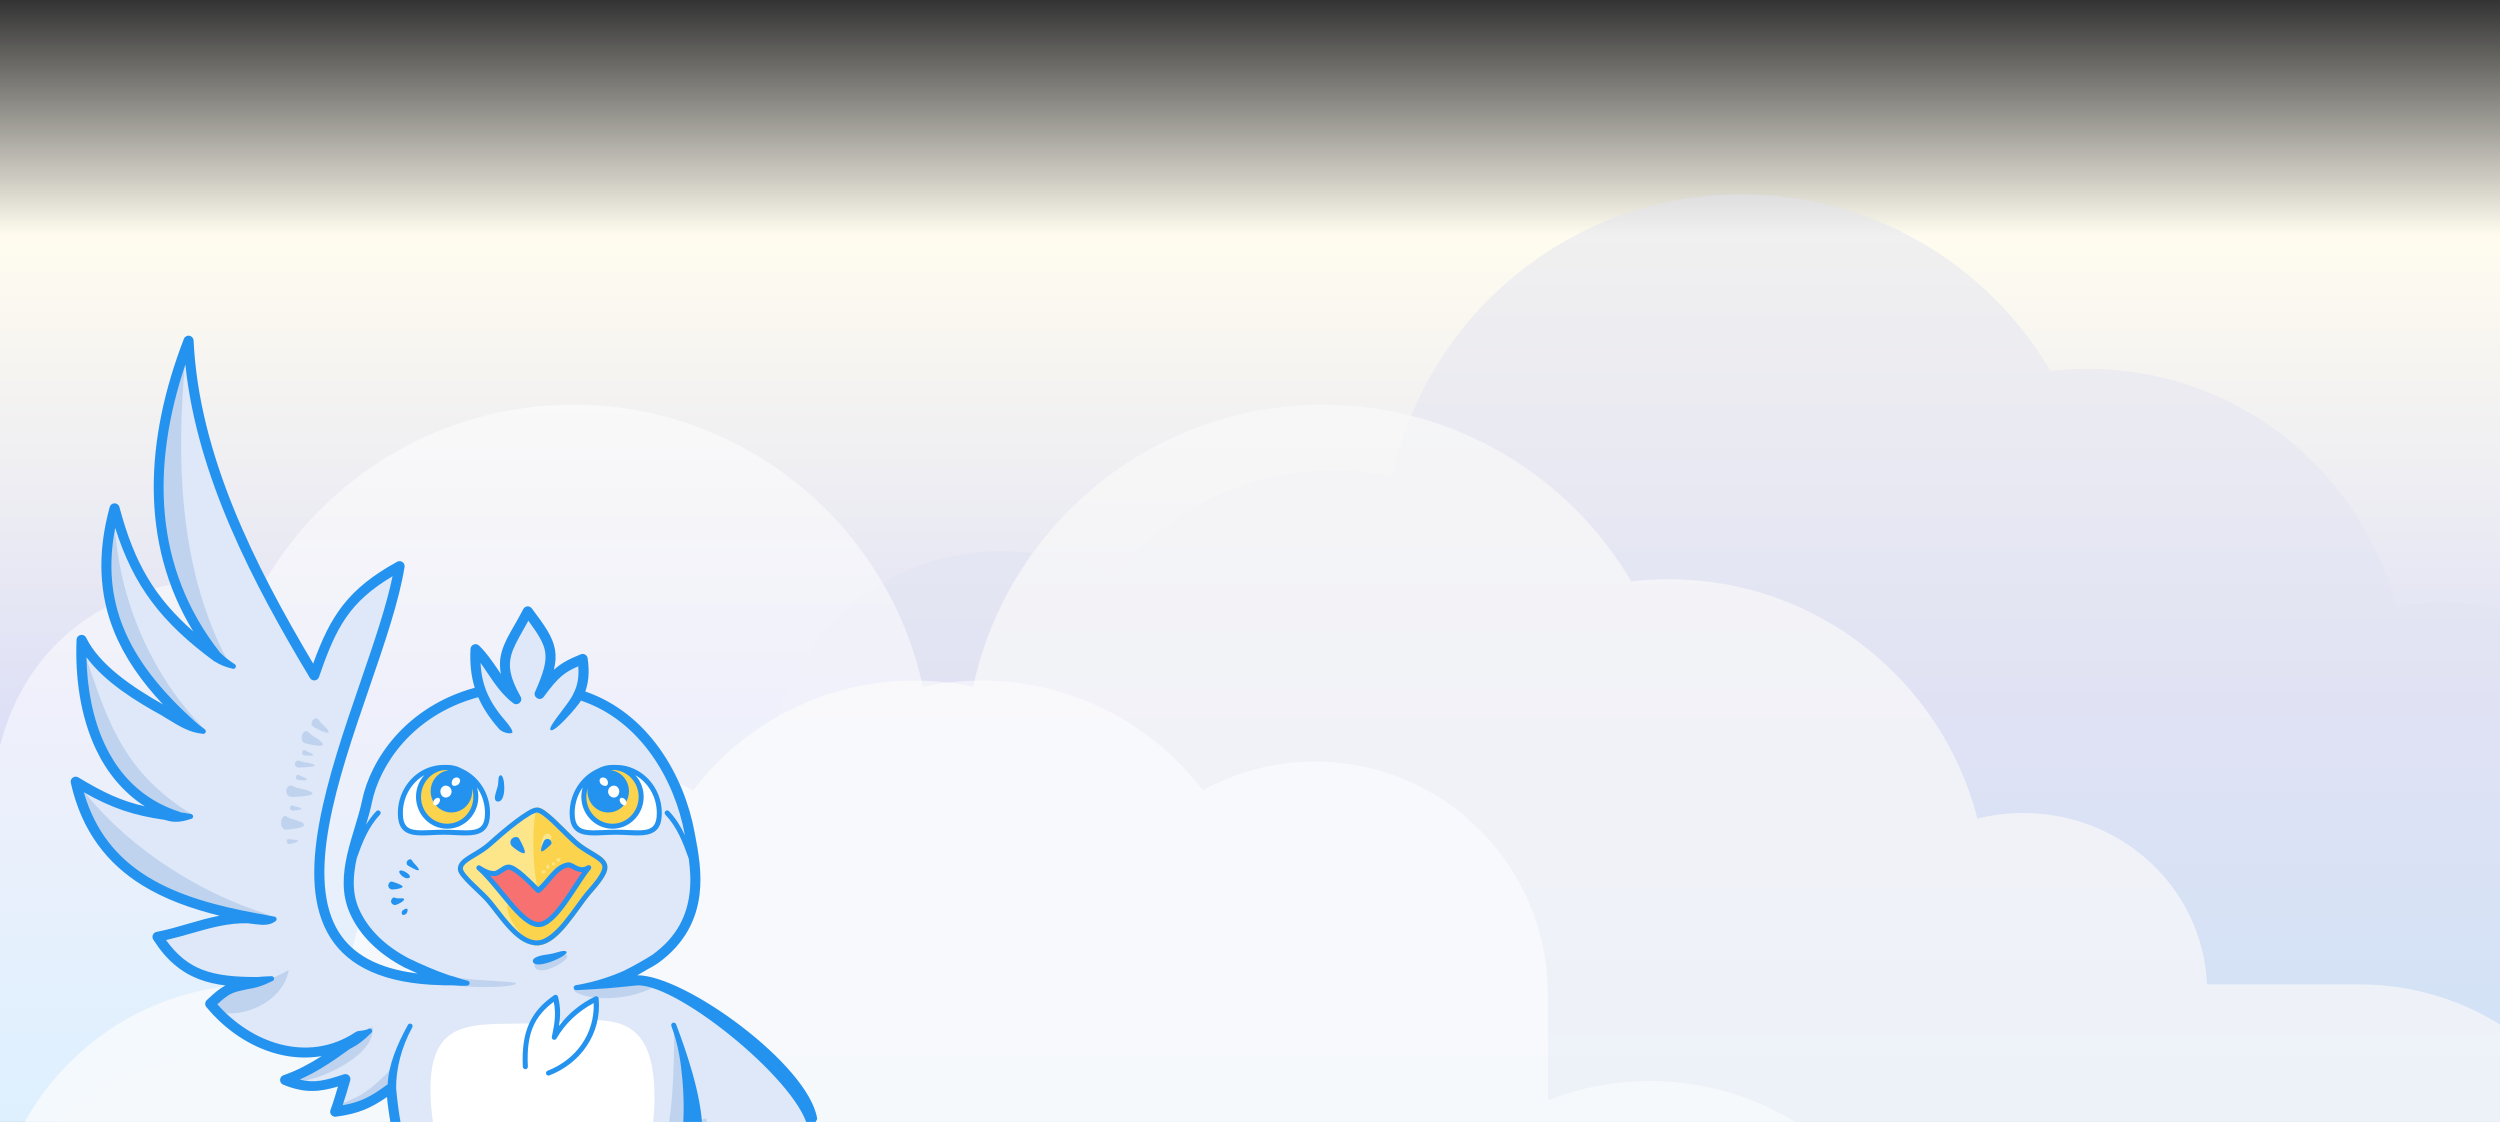 <!-- This Source Code Form is subject to the terms of the Mozilla Public
   - License, v. 2.0. If a copy of the MPL was not distributed with this
   - file, You can obtain one at http://mozilla.org/MPL/2.0/. -->
<svg width="283" height="127" viewBox="0 0 283 127" fill="none" xmlns="http://www.w3.org/2000/svg">
<rect x="0" y="0" width="283" height="127" fill="#333333" stroke="none"/>
<g clip-path="url(#clip0_2565_357)">
<rect width="283" height="127" fill="url(#paint0_linear_2565_357)"/>
<path opacity="0.5" d="M82.174 83.035C83.948 83.035 85.687 83.188 87.378 83.481C89.826 71.45 100.466 62.396 113.22 62.396C117.82 62.396 122.145 63.574 125.91 65.644C131.662 58.095 140.747 53.223 150.97 53.223C153.248 53.223 155.469 53.465 157.61 53.924C161.538 35.677 177.765 22 197.187 22C212.073 22 225.083 30.034 232.116 42.003C233.504 41.84 234.917 41.757 236.349 41.757C253.171 41.757 267.304 53.271 271.296 68.849C272.953 68.436 274.69 68.217 276.48 68.217C287.976 68.217 297.296 77.26 297.296 88.415C297.296 88.8 297.284 89.182 297.263 89.562H297.296L297.296 157.829C297.296 157.869 297.296 157.909 297.296 157.948V173H-1V144.776H-0.999C-0.905 130.925 10.353 119.727 24.226 119.727H48.55C48.1 117.652 47.863 115.498 47.863 113.288C47.863 96.58 61.408 83.035 78.116 83.035H82.174Z" fill="#E3E5F2"/>
<path opacity="0.7" d="M-0.908 144.07C-0.969 143.285 -1 142.49 -1 141.689C-1 124.981 12.545 111.436 29.253 111.436H39.42C40.021 97.403 51.587 86.21 65.768 86.21C70.368 86.21 74.693 87.388 78.457 89.458C84.21 81.91 93.295 77.038 103.518 77.038C105.796 77.038 108.017 77.279 110.158 77.739C114.086 59.491 130.313 45.815 149.735 45.815C164.621 45.815 177.631 53.849 184.664 65.817C186.052 65.655 187.465 65.572 188.897 65.572C205.719 65.572 219.852 77.086 223.844 92.663C225.501 92.251 227.238 92.032 229.028 92.032C240.25 92.032 249.398 100.649 249.828 111.436H267.043C283.751 111.436 297.296 124.981 297.296 141.689C297.296 142.49 297.264 143.285 297.203 144.07H297.296V173H-1V144.07H-0.908Z" fill="#FAFAFA"/>
<path opacity="0.5" d="M175.217 113.376C175.225 113.113 175.229 112.848 175.229 112.583C175.229 98.018 163.422 86.21 148.857 86.21C144.257 86.21 139.932 87.388 136.168 89.458C130.415 81.91 121.33 77.038 111.107 77.038C108.829 77.038 106.608 77.279 104.467 77.739C100.539 59.491 84.312 45.815 64.89 45.815C50.004 45.815 36.995 53.849 29.961 65.817C28.573 65.655 27.16 65.572 25.729 65.572C8.906 65.572 -0.908 77.038 -0.908 92.032C-0.908 96.265 -0.908 102.88 -0.908 107.202C-0.908 111.524 -0.908 109.807 -0.908 120.962C-0.908 123.696 -0.93 127.462 -0.908 127.841V136.926V172.912H263.022L263.077 168.502C263.077 168.092 263.059 167.686 263.022 167.285C263.059 166.784 263.077 166.278 263.077 165.768C263.077 154.369 253.837 145.129 242.438 145.129H217.045C213.259 131.986 201.144 122.373 186.783 122.373C182.704 122.373 178.806 123.148 175.229 124.56V113.376H175.217Z" fill="white"/>
<path d="M69.092 153.739C68.954 153.782 68.8 153.773 68.662 153.701C68.592 153.666 68.523 153.63 68.454 153.594C67.705 153.21 66.943 152.819 66.29 152.264C66.101 152.103 65.924 151.923 65.76 151.728C65.569 152.383 65.27 153.007 64.866 153.557C64.592 153.931 64.009 153.836 63.867 153.395C63.794 153.168 63.722 152.95 63.652 152.737C63.592 152.555 63.533 152.377 63.475 152.197C63.45 152.158 63.435 152.113 63.432 152.067C63.411 152.001 63.386 151.931 63.366 151.865C63.138 152.131 62.872 152.383 62.495 152.696C62.088 153.033 61.482 152.682 61.572 152.161C61.745 151.168 61.814 149.894 61.603 148.787C61.395 147.693 60.936 146.81 60.104 146.351C54.529 144.894 50.632 141.854 48.055 137.815C45.615 133.991 44.348 129.289 43.803 124.179C42.013 125.414 40.587 126.078 38.018 126.407C37.595 126.461 37.265 126.046 37.413 125.646C37.732 124.782 38.001 123.892 38.261 122.993C36.138 123.616 34.506 123.779 32.061 122.782C31.575 122.584 31.595 121.889 32.091 121.718C33.613 121.197 35.043 120.429 36.425 119.547C34.741 119.831 33.041 119.734 31.414 119.308C28.316 118.498 25.469 116.558 23.359 113.992C23.17 113.762 23.191 113.425 23.405 113.22C24.279 112.384 24.88 111.891 25.527 111.554C24.452 111.42 23.438 111.197 22.479 110.825C20.521 110.065 18.819 108.682 17.349 106.354C17.135 106.016 17.328 105.569 17.721 105.493C18.94 105.255 20.113 104.915 21.281 104.575C22.461 104.232 23.637 103.891 24.851 103.659C21.678 102.869 18.681 101.808 16.085 100.199C12.221 97.805 9.26 94.175 8.015 88.613C7.905 88.125 8.435 87.744 8.864 88.003C11.72 89.735 13.783 90.685 16.393 91.278C13.895 89.661 12.068 87.387 10.842 84.775C9.08 81.02 8.492 76.599 8.671 72.413C8.696 71.825 9.489 71.659 9.749 72.187C11.258 75.259 14.933 77.757 18.463 79.752C16.016 77.149 14.097 74.425 12.895 71.431C11.249 67.331 10.96 62.741 12.42 57.398C12.573 56.838 13.367 56.841 13.517 57.401C15.203 63.742 17.501 67.629 21.881 71.481C15.713 61.385 16.471 49.632 20.815 38.364C20.911 38.113 21.171 37.965 21.436 38.008C21.701 38.051 21.9 38.274 21.913 38.542C22.517 51.473 28.836 64.002 35.45 75.123C37.405 69.722 39.382 66.659 44.959 63.594C45.373 63.366 45.868 63.715 45.794 64.182C45.168 68.064 43.525 72.844 41.806 77.845C40.01 83.067 38.132 88.531 37.244 93.463C36.375 98.291 36.472 102.551 38.362 105.539C39.898 107.965 42.672 109.648 47.299 110.203C47.2 110.158 47.101 110.114 47.002 110.07C46.577 109.88 46.152 109.69 45.741 109.493C45.734 109.49 45.727 109.486 45.721 109.483C42.979 108.03 40.781 106.014 39.609 103.385C38.633 101.195 38.811 98.91 39.304 96.743C39.545 95.688 39.858 94.653 40.161 93.654C40.481 92.6 40.788 91.588 40.982 90.637C41.927 86.025 45.895 80.017 53.74 77.856C53.328 76.524 53.178 75.096 53.263 73.461C53.288 72.974 53.874 72.743 54.225 73.081C55.069 73.896 55.731 74.871 56.377 75.822C56.486 75.982 56.594 76.142 56.703 76.3C56.528 75.38 56.576 74.565 56.795 73.789C57.082 72.773 57.611 71.853 58.224 70.787C58.546 70.228 58.891 69.628 59.236 68.952C59.325 68.778 59.498 68.662 59.693 68.645C59.888 68.628 60.078 68.713 60.196 68.869C61.653 70.805 62.564 72.067 62.822 73.53C62.949 74.255 62.902 74.988 62.699 75.82C63.642 74.977 64.511 74.58 65.739 74.07C66.081 73.928 66.466 74.146 66.519 74.513C66.739 76.028 66.631 77.231 66.254 78.278C73.392 80.731 77.44 87.774 78.628 94.234C78.656 94.388 78.686 94.546 78.717 94.711C79.045 96.456 79.483 98.79 79.188 101.246C78.865 103.934 77.619 106.781 74.462 109.044L74.45 109.046C74.443 109.053 74.437 109.059 74.43 109.065C74.416 109.074 74.399 109.083 74.382 109.093C74.366 109.102 74.349 109.111 74.335 109.12C74.039 109.319 73.703 109.514 73.333 109.704C73.214 109.774 73.098 109.843 72.983 109.912C72.707 110.077 72.433 110.241 72.131 110.405C77.463 110.347 94 124 91.5 128.5C91.287 134.833 83.266 132.687 82 138.5C81.271 138.146 80.577 137.706 79.805 137.161C79.839 138.044 79.825 138.906 79.788 139.76C80.201 139.532 80.664 139.365 81.242 139.288C81.453 139.26 81.654 139.352 81.774 139.513C79.637 148.841 74.916 144.191 70.527 151.458C70.427 151.363 70.334 151.263 70.246 151.157C70.146 151.635 70.017 152.111 69.836 152.581C69.591 152.971 69.343 153.357 69.092 153.739Z" fill="#DEE8F8"/>
<path d="M76.373 139.594C75.811 141.015 75.216 142.407 74.591 143.767C73.895 143.202 73.17 142.687 72.364 142.263C70.327 144.464 69.31 145.517 66.252 145.187C66.252 145.187 65.87 145.084 65.809 144.923C65.737 144.682 66.028 144.425 66.243 144.308C75.615 137.339 76.34 126.974 76.315 116.054C77.358 119.683 77.969 123.532 77.771 127.278L79.93 126.585C80.168 127.356 79.988 127.854 79.732 128.562L79.706 128.634C79.784 128.591 79.863 128.549 79.942 128.509C79.3 131.041 78.564 133.509 77.738 135.904C77.136 137.01 76.459 138.048 75.787 138.893C75.98 139.089 76.178 139.327 76.373 139.594Z" fill="#C0D3EE"/>
<path d="M73.81 145.416C73.755 145.53 73.699 145.644 73.642 145.758C73.614 145.525 73.598 145.318 73.603 145.155C73.673 145.232 73.743 145.319 73.81 145.416Z" fill="#C0D3EE"/>
<path d="M72.7 147.608C72.093 148.76 71.463 149.887 70.811 150.986C70.562 150.693 70.349 150.324 70.114 149.782L70.11 149.795C69.793 150.956 69.48 152.099 68.926 153.178L66.481 151.784C68.219 150.783 68.901 149.467 69.461 147.808C69.568 147.41 70.276 147.886 70.276 147.886L70.973 150.396C71.006 150.321 71.04 150.243 71.075 150.163C71.505 149.183 72.059 147.918 72.108 146.846L72.7 147.608Z" fill="#C0D3EE"/>
<path d="M26.085 75.399C17.173 66.207 16.172 52.375 20.962 40.887C19.939 52.029 20.296 64.054 25.458 74.212L26.085 75.399Z" fill="#C0D3EE"/>
<path d="M12.957 58.813C10.752 68.286 14.51 77.851 23.274 82.66C17.266 76.65 13.357 67.936 12.957 58.813Z" fill="#C0D3EE"/>
<path d="M21.79 92.23C11.937 90.54 9.453 81.35 9.518 73.834C9.737 74.454 9.948 75.067 10.157 75.672C12.366 82.076 14.289 87.653 21.79 92.23Z" fill="#C0D3EE"/>
<path d="M35.812 81.318C35.815 81.318 35.818 81.318 35.822 81.318C35.975 81.32 36.045 81.426 36.138 81.566C36.2 81.66 36.273 81.769 36.389 81.873C36.967 82.391 37.316 82.819 37.179 82.927C37.073 83.011 36.673 82.9 35.859 82.487C35.806 82.46 35.755 82.436 35.708 82.413C35.438 82.283 35.282 82.208 35.267 81.933C35.255 81.711 35.365 81.515 35.532 81.403C35.608 81.353 35.699 81.323 35.796 81.318C35.801 81.318 35.806 81.318 35.812 81.318Z" fill="#C0D3EE"/>
<path d="M34.563 82.772C34.6 82.757 34.635 82.75 34.667 82.749C34.792 82.747 34.886 82.843 35.005 82.964C35.1 83.062 35.212 83.175 35.367 83.266C36.144 83.719 36.648 84.139 36.534 84.325C36.445 84.47 35.983 84.473 34.985 84.239C34.919 84.224 34.857 84.211 34.8 84.199C34.471 84.13 34.281 84.091 34.182 83.745C34.102 83.467 34.161 83.177 34.306 82.975C34.373 82.883 34.461 82.813 34.563 82.772Z" fill="#C0D3EE"/>
<path d="M34.376 84.917C34.398 84.906 34.419 84.901 34.439 84.901C34.497 84.899 34.547 84.933 34.608 84.976C34.661 85.013 34.722 85.055 34.804 85.086C35.218 85.239 35.492 85.392 35.442 85.477C35.404 85.543 35.169 85.569 34.653 85.521C34.619 85.517 34.587 85.515 34.558 85.513C34.388 85.501 34.29 85.494 34.225 85.352C34.172 85.237 34.19 85.111 34.255 85.017C34.284 84.974 34.326 84.94 34.376 84.917Z" fill="#C0D3EE"/>
<path d="M33.617 86.133C33.668 86.108 33.716 86.097 33.764 86.097C33.85 86.096 33.935 86.127 34.037 86.164C34.138 86.202 34.256 86.245 34.408 86.269C35.169 86.386 35.686 86.532 35.623 86.654C35.573 86.749 35.172 86.829 34.261 86.87C34.201 86.873 34.145 86.876 34.093 86.879C33.795 86.897 33.622 86.907 33.471 86.734C33.348 86.595 33.344 86.425 33.432 86.289C33.472 86.227 33.536 86.174 33.617 86.133Z" fill="#C0D3EE"/>
<path d="M33.674 87.698C33.697 87.688 33.718 87.683 33.738 87.682C33.795 87.68 33.845 87.715 33.906 87.757C33.959 87.794 34.02 87.837 34.103 87.867C34.516 88.02 34.79 88.173 34.74 88.259C34.702 88.325 34.468 88.35 33.952 88.302C33.917 88.299 33.886 88.297 33.856 88.295C33.687 88.282 33.589 88.275 33.524 88.133C33.471 88.019 33.488 87.892 33.553 87.798C33.582 87.756 33.624 87.721 33.674 87.698Z" fill="#C0D3EE"/>
<path d="M32.704 88.98C32.771 88.939 32.834 88.922 32.897 88.921C33.01 88.92 33.123 88.972 33.258 89.035C33.394 89.097 33.551 89.169 33.752 89.209C34.759 89.408 35.447 89.652 35.368 89.85C35.307 90.005 34.782 90.132 33.582 90.191C33.503 90.194 33.43 90.199 33.362 90.204C32.969 90.231 32.742 90.246 32.535 89.962C32.368 89.732 32.356 89.455 32.467 89.233C32.517 89.132 32.599 89.045 32.704 88.98Z" fill="#C0D3EE"/>
<path d="M9.018 88.96C10.881 95.94 17.415 103.086 30.72 103.641C21.366 100.785 13.468 94.911 9.018 88.96Z" fill="#C0D3EE"/>
<path d="M32.971 91.191C33 91.171 33.027 91.163 33.054 91.162C33.103 91.16 33.151 91.183 33.21 91.211C33.268 91.238 33.335 91.27 33.422 91.287C33.855 91.37 34.15 91.476 34.115 91.568C34.088 91.64 33.861 91.703 33.344 91.741C33.31 91.743 33.278 91.746 33.249 91.749C33.079 91.765 32.981 91.774 32.894 91.645C32.823 91.54 32.819 91.413 32.868 91.309C32.89 91.262 32.925 91.222 32.971 91.191Z" fill="#C0D3EE"/>
<path d="M32.086 92.45C32.145 92.399 32.2 92.376 32.255 92.374C32.354 92.37 32.453 92.429 32.572 92.5C32.69 92.571 32.827 92.653 33.003 92.695C33.885 92.908 34.486 93.18 34.416 93.419C34.361 93.605 33.899 93.77 32.847 93.87C32.778 93.877 32.714 93.885 32.654 93.892C32.309 93.934 32.11 93.958 31.931 93.624C31.787 93.355 31.778 93.025 31.877 92.757C31.921 92.635 31.994 92.53 32.086 92.45Z" fill="#C0D3EE"/>
<path d="M32.553 95.003C32.586 94.972 32.619 94.96 32.655 94.959C32.696 94.958 32.74 94.972 32.792 94.987C32.854 95.006 32.925 95.027 33.013 95.031C33.454 95.048 33.761 95.109 33.74 95.206C33.724 95.281 33.51 95.377 33.004 95.491C32.971 95.499 32.94 95.506 32.911 95.513C32.746 95.554 32.651 95.578 32.545 95.463C32.459 95.37 32.436 95.245 32.469 95.135C32.484 95.086 32.513 95.04 32.553 95.003Z" fill="#C0D3EE"/>
<path d="M63.309 108.214C63.536 108.119 63.731 108.038 63.894 108.032C64.01 108.028 64.109 108.062 64.192 108.156C64.199 108.164 64.204 108.173 64.209 108.181C64.502 108.731 61.104 110.64 60.562 109.49C60.257 108.808 61.179 108.674 62.189 108.528C62.264 108.517 62.34 108.506 62.416 108.494C62.753 108.444 63.051 108.32 63.309 108.214Z" fill="#C0D3EE"/>
<path d="M47.639 111.093L47.769 109.772C49.918 110.682 53.821 110.919 56.258 111.066C57.545 111.144 58.424 111.198 58.421 111.312C58.421 111.772 52.943 112.058 47.639 111.093Z" fill="#C0D3EE"/>
<path d="M27.037 111.919C28.691 111.479 30.703 110.943 32.693 109.794C31.872 114.426 24.913 115.982 23.43 113.634C23.913 112.75 25.27 112.389 27.037 111.919Z" fill="#C0D3EE"/>
<path d="M68.336 111.494C70.719 111.246 70.691 111.472 72.5 111L74.5 111.494C70.012 114.015 64.944 112.781 64.953 111.994C64.949 111.846 66.418 111.693 68.336 111.494Z" fill="#C0D3EE"/>
<path d="M33.741 121.926C35.984 120.932 39.005 119.593 42.167 116.187C42.782 119.972 33.637 123.335 33.4 122.078C33.511 122.028 33.625 121.978 33.741 121.926Z" fill="#C0D3EE"/>
<path d="M38.95 124.828C40.592 124.161 41.8 123.67 44.571 120.685C45.187 124.469 38.135 126.528 37.898 125.271C38.277 125.102 38.622 124.962 38.95 124.828Z" fill="#C0D3EE"/>
<path d="M48.604 133.464C48.664 133.443 48.72 133.432 48.774 133.432C48.864 133.431 48.948 133.459 49.04 133.515C49.275 133.66 49.308 133.787 49.208 133.87C49.163 133.907 49.09 133.936 48.996 133.952C48.981 133.955 48.966 133.956 48.951 133.958C48.925 133.961 48.9 133.963 48.876 133.972C48.767 134.01 48.661 133.982 48.56 133.901C48.37 133.747 48.369 133.547 48.604 133.464Z" fill="#C0D3EE"/>
<path d="M49.088 134.917C49.218 134.812 49.687 134.693 50.008 134.691C50.154 134.69 50.269 134.713 50.308 134.773C50.371 134.871 50.213 134.991 50.028 135.131C49.86 135.258 49.67 135.402 49.606 135.561C49.592 135.596 49.572 135.624 49.546 135.644C49.511 135.672 49.463 135.713 49.42 135.692C49.373 135.668 49.316 135.653 49.259 135.638C49.161 135.612 49.062 135.585 49.005 135.514C48.862 135.336 48.899 135.069 49.088 134.917Z" fill="#C0D3EE"/>
<path d="M50.14 136.059C50.2 136.038 50.255 136.027 50.309 136.026C50.399 136.025 50.483 136.053 50.575 136.11C50.81 136.254 50.843 136.382 50.743 136.464C50.698 136.502 50.625 136.53 50.531 136.546C50.516 136.549 50.501 136.551 50.486 136.552C50.46 136.555 50.435 136.558 50.412 136.566C50.303 136.604 50.197 136.577 50.096 136.495C49.905 136.342 49.904 136.142 50.14 136.059Z" fill="#C0D3EE"/>
<path d="M50.624 137.511C50.754 137.407 51.223 137.287 51.544 137.285C51.689 137.284 51.804 137.307 51.843 137.367C51.907 137.465 51.748 137.586 51.563 137.725C51.395 137.853 51.205 137.997 51.142 138.156C51.128 138.191 51.107 138.218 51.081 138.239L51.077 138.242C51.043 138.27 50.997 138.307 50.956 138.286C50.908 138.262 50.852 138.247 50.794 138.232C50.697 138.206 50.598 138.18 50.54 138.108C50.397 137.93 50.435 137.663 50.624 137.511Z" fill="#C0D3EE"/>
<path d="M51.679 138.974C51.86 138.828 52.456 138.439 52.721 138.457C52.739 138.458 52.755 138.461 52.769 138.466C52.963 138.532 52.51 139.259 52.234 139.664C52.217 139.69 52.197 139.711 52.174 139.728C52.134 139.758 52.087 139.776 52.037 139.782C51.886 139.801 51.708 139.725 51.608 139.6C51.454 139.409 51.486 139.129 51.679 138.974Z" fill="#C0D3EE"/>
<path d="M53.281 139.762C53.367 139.382 53.618 139.152 53.792 139.156C53.946 139.161 54.04 139.348 53.907 139.779C53.81 140.095 53.683 140.299 53.566 140.394C53.523 140.428 53.483 140.448 53.445 140.454C53.282 140.48 53.178 140.246 53.281 139.762Z" fill="#C0D3EE"/>
<path d="M54.407 140.911C54.649 140.288 54.813 140.032 54.912 140.026C55.039 140.018 55.057 140.422 54.996 140.988C54.984 141.101 54.998 141.196 55.009 141.278C55.028 141.406 55.042 141.501 54.944 141.58C54.889 141.625 54.825 141.653 54.758 141.663C54.613 141.683 54.457 141.63 54.355 141.503C54.228 141.346 54.277 141.229 54.36 141.026C54.375 140.99 54.391 140.953 54.407 140.911Z" fill="#C0D3EE"/>
<path d="M50.253 86.87C47.528 86.87 45.319 89.188 45.319 92.049C45.319 94.909 47.508 94.207 50.234 94.207C52.959 94.207 55.187 94.909 55.187 92.049C55.187 89.188 52.978 86.87 50.253 86.87ZM69.701 86.87C66.976 86.87 64.767 89.188 64.767 92.049C64.767 94.909 66.995 94.207 69.72 94.207C72.445 94.207 74.635 94.909 74.635 92.049C74.635 89.188 72.426 86.87 69.701 86.87Z" fill="white"/>
<path d="M60.783 91.408C60.435 91.408 60.095 91.591 59.663 91.848C59.231 92.106 58.734 92.457 58.216 92.851C57.181 93.64 56.066 94.599 55.288 95.305C54.596 95.934 53.775 96.37 53.1 96.79C52.762 97 52.46 97.206 52.227 97.451C51.993 97.695 51.826 97.999 51.826 98.35C51.826 98.677 52.01 98.942 52.246 99.246C52.482 99.549 52.793 99.876 53.129 100.208C53.8 100.873 54.575 101.564 54.983 102.027C55.661 102.797 56.51 104.037 57.472 105.088C58.359 106.057 59.359 106.888 60.486 106.999V107.014L60.762 107.022C60.796 107.023 60.8 107.022 60.773 107.021L60.781 107.022H60.789C60.766 107.022 60.771 107.023 60.805 107.022L61.08 107.012V106.994C62.245 106.857 63.294 105.827 64.246 104.67C65.276 103.418 66.2 101.972 66.869 101.214C67.303 100.722 67.764 100.187 68.124 99.669C68.484 99.151 68.761 98.658 68.761 98.164C68.761 97.814 68.594 97.51 68.36 97.265C68.127 97.02 67.825 96.814 67.487 96.604C66.812 96.184 65.991 95.749 65.299 95.12C64.538 94.429 63.672 93.52 62.883 92.778C62.488 92.406 62.113 92.077 61.769 91.832C61.425 91.587 61.121 91.408 60.783 91.408H60.783ZM64.349 98.187C64.394 98.189 64.49 98.218 64.627 98.289C64.771 98.364 64.947 98.471 65.156 98.562C65.367 98.654 65.622 98.721 65.902 98.718C65.27 99.604 64.543 100.8 63.773 101.881C63.277 102.578 62.767 103.219 62.28 103.674C61.793 104.128 61.337 104.376 60.981 104.376C60.583 104.376 60.108 104.148 59.589 103.73C59.071 103.311 58.516 102.714 57.947 102.048C57.15 101.114 56.325 100.051 55.484 99.124C55.653 99.157 55.829 99.175 56.016 99.173C56.39 99.17 56.649 98.938 56.918 98.756C57.187 98.575 57.452 98.439 57.562 98.439C57.651 98.439 57.864 98.511 58.115 98.667C58.366 98.823 58.658 99.051 58.961 99.314C59.567 99.839 60.216 100.5 60.732 101.015C60.833 101.116 60.994 101.126 61.107 101.038C61.735 100.548 62.216 99.864 62.72 99.293C63.217 98.73 63.716 98.296 64.349 98.187V98.187Z" fill="#FDE68A"/>
<path d="M64.292 97.909C63.622 98.025 63.076 98.479 62.631 98.968C62.064 99.581 61.594 100.295 60.932 100.813C60.167 100.056 59.42 99.271 58.556 98.624C58.264 98.417 57.951 98.2 57.587 98.156C57.309 98.16 57.07 98.332 56.839 98.468C56.569 98.631 56.321 98.898 55.983 98.888C55.827 98.893 55.672 98.862 55.519 98.847C55.445 98.883 55.324 98.861 55.286 98.941C55.255 99.025 55.166 99.105 55.229 99.194C55.269 99.363 55.425 99.462 55.524 99.595C56.571 100.781 57.511 102.058 58.605 103.201C59.119 103.722 59.667 104.246 60.353 104.529C60.71 104.679 61.127 104.713 61.487 104.553C62.119 104.288 62.606 103.779 63.052 103.274C64.218 101.91 65.105 100.343 66.135 98.881C66.137 98.798 66.196 98.701 66.161 98.627C66.093 98.553 66.051 98.441 65.936 98.441C65.677 98.432 65.416 98.381 65.184 98.262C64.916 98.143 64.676 97.944 64.379 97.907C64.35 97.907 64.321 97.908 64.292 97.909V97.909Z" fill="#F87171"/>
<path d="M69.32 86.963C68.457 86.963 67.629 87.306 67.019 87.916C66.409 88.526 66.066 89.354 66.066 90.218C66.066 90.645 66.15 91.068 66.314 91.463C66.477 91.858 66.717 92.217 67.019 92.519C67.321 92.821 67.68 93.061 68.075 93.225C68.469 93.388 68.893 93.472 69.32 93.472C69.747 93.472 70.17 93.388 70.565 93.225C70.96 93.061 71.319 92.821 71.621 92.519C71.923 92.217 72.163 91.858 72.326 91.463C72.49 91.068 72.574 90.645 72.574 90.218C72.574 89.354 72.231 88.526 71.621 87.916C71.01 87.306 70.183 86.963 69.32 86.963ZM50.628 86.965C49.765 86.965 48.938 87.308 48.328 87.919C47.717 88.529 47.374 89.357 47.374 90.22C47.374 90.647 47.459 91.071 47.622 91.466C47.786 91.86 48.025 92.219 48.327 92.522C48.63 92.824 48.988 93.064 49.383 93.227C49.778 93.391 50.201 93.475 50.628 93.475C51.056 93.475 51.479 93.391 51.873 93.227C52.268 93.064 52.627 92.824 52.929 92.522C53.231 92.219 53.471 91.86 53.635 91.466C53.798 91.071 53.882 90.647 53.882 90.22C53.882 89.357 53.539 88.529 52.929 87.919C52.319 87.308 51.491 86.965 50.628 86.965Z" fill="#FCD34D"/>
<path d="M60.783 91.408C60.317 92.637 60.115 97.009 60.868 100.75C60.889 100.771 60.911 100.792 60.932 100.813C61.594 100.295 62.064 99.581 62.631 98.968C63.076 98.479 63.622 98.025 64.292 97.909C64.321 97.908 64.35 97.907 64.379 97.907C64.675 97.944 64.916 98.143 65.183 98.262C65.416 98.381 65.677 98.433 65.935 98.441C66.05 98.441 66.093 98.553 66.16 98.627C66.196 98.701 66.137 98.798 66.135 98.881C65.105 100.343 64.217 101.91 63.052 103.274C62.606 103.779 62.119 104.288 61.487 104.553C60.862 105.098 57.586 102.569 57.491 102.393C57.025 103.765 59.755 107.005 60.762 107.022C60.796 107.023 60.8 107.022 60.773 107.021L60.781 107.022H60.789C60.766 107.022 60.771 107.023 60.805 107.022L61.08 107.012V106.994C62.245 106.857 63.294 105.827 64.246 104.67C65.276 103.418 66.2 101.972 66.869 101.214C67.303 100.722 67.764 100.187 68.124 99.669C68.484 99.151 68.761 98.658 68.761 98.164C68.761 97.814 68.594 97.51 68.36 97.265C68.127 97.02 67.825 96.814 67.487 96.604C66.812 96.184 65.991 95.749 65.299 95.12C64.538 94.429 63.672 93.52 62.883 92.778C62.488 92.406 62.113 92.077 61.769 91.832C61.425 91.587 61.121 91.408 60.783 91.408ZM61.967 94.367C62.038 94.366 62.11 94.383 62.176 94.42C62.389 94.535 62.524 94.848 62.349 95.019C62.002 95.358 61.374 95.927 61.275 95.75C61.157 95.538 61.461 94.814 61.579 94.599C61.659 94.451 61.811 94.367 61.967 94.367ZM63.214 97.145C63.272 97.145 63.328 97.166 63.369 97.202C63.41 97.239 63.433 97.289 63.433 97.341C63.433 97.392 63.41 97.442 63.369 97.479C63.328 97.516 63.272 97.536 63.214 97.536C63.185 97.536 63.157 97.531 63.13 97.521C63.103 97.511 63.079 97.497 63.059 97.479C63.038 97.461 63.022 97.439 63.011 97.415C63 97.392 62.994 97.366 62.994 97.341C62.994 97.289 63.017 97.239 63.059 97.202C63.1 97.166 63.156 97.145 63.214 97.145ZM62.658 97.62C62.711 97.62 62.762 97.637 62.8 97.668C62.837 97.699 62.858 97.74 62.858 97.784C62.858 97.827 62.837 97.869 62.8 97.9C62.762 97.93 62.711 97.948 62.658 97.948C62.632 97.948 62.606 97.944 62.582 97.935C62.557 97.927 62.535 97.915 62.517 97.9C62.498 97.885 62.483 97.867 62.473 97.847C62.463 97.827 62.458 97.805 62.458 97.784C62.458 97.762 62.463 97.741 62.473 97.721C62.483 97.701 62.498 97.683 62.517 97.668C62.535 97.653 62.557 97.64 62.582 97.632C62.606 97.624 62.632 97.62 62.658 97.62ZM62.019 97.869C62.04 97.869 62.062 97.876 62.082 97.888C62.102 97.9 62.12 97.917 62.136 97.939C62.151 97.962 62.163 97.988 62.172 98.017C62.18 98.046 62.184 98.077 62.184 98.109C62.184 98.172 62.167 98.233 62.136 98.278C62.105 98.323 62.062 98.348 62.019 98.348C61.974 98.348 61.932 98.323 61.901 98.278C61.87 98.233 61.853 98.172 61.853 98.109C61.853 98.077 61.857 98.046 61.865 98.017C61.874 97.988 61.886 97.962 61.901 97.939C61.917 97.917 61.935 97.9 61.955 97.888C61.975 97.876 61.997 97.869 62.019 97.869V97.869ZM61.535 98.516C61.597 98.516 61.657 98.534 61.702 98.567C61.746 98.6 61.771 98.644 61.771 98.689C61.771 98.712 61.765 98.735 61.753 98.756C61.741 98.777 61.724 98.796 61.702 98.812C61.68 98.828 61.654 98.841 61.625 98.85C61.597 98.858 61.566 98.863 61.535 98.863C61.504 98.863 61.474 98.858 61.445 98.85C61.416 98.841 61.39 98.828 61.368 98.812C61.346 98.796 61.329 98.777 61.317 98.756C61.306 98.735 61.3 98.712 61.3 98.689C61.3 98.644 61.324 98.6 61.368 98.567C61.413 98.534 61.473 98.516 61.535 98.516V98.516ZM60.748 100.544C60.744 100.536 60.741 100.574 60.738 100.62C60.746 100.628 60.754 100.636 60.761 100.643C60.756 100.596 60.752 100.552 60.748 100.544Z" fill="#FCD34D"/>
<path d="M74.069 123.221C74.474 132.826 69.134 140.851 62.141 141.146C55.148 141.442 49.15 133.895 48.745 124.291C48.339 114.687 53.846 116.115 60.839 115.82C67.832 115.525 73.663 113.617 74.069 123.221Z" fill="white"/>
<path d="M62.799 113.051C60.34 114.567 59.809 117.075 59.442 119.752L63.056 121.011C66.453 118.799 67.396 117.107 67.436 113.128C65.519 113.982 64.154 115.499 62.851 117.09C63.073 115.72 63.287 114.367 62.799 113.051Z" fill="white"/>
<path d="M69.092 153.739C68.954 153.782 68.8 153.773 68.662 153.701C68.592 153.666 68.523 153.63 68.453 153.594C67.705 153.21 66.943 152.819 66.29 152.264C66.101 152.103 65.924 151.923 65.76 151.728C65.569 152.383 65.27 153.007 64.866 153.557C64.592 153.931 64.009 153.836 63.867 153.395C63.794 153.168 63.722 152.95 63.652 152.736C63.592 152.555 63.533 152.376 63.475 152.197C63.45 152.158 63.435 152.113 63.432 152.067C63.423 152.038 63.413 152.008 63.403 151.979C63.39 151.941 63.377 151.902 63.366 151.865C63.138 152.131 62.872 152.383 62.495 152.696C62.088 153.033 61.482 152.682 61.572 152.161C61.745 151.168 61.814 149.894 61.603 148.787C61.395 147.693 60.936 146.81 60.104 146.351C54.529 144.894 50.632 141.854 48.055 137.815C45.615 133.991 44.348 129.289 43.803 124.179C42.013 125.414 40.587 126.078 38.018 126.407C37.595 126.461 37.265 126.046 37.413 125.646C37.732 124.782 38.001 123.892 38.261 122.993C36.138 123.616 34.506 123.779 32.061 122.782C31.575 122.584 31.595 121.889 32.091 121.718C33.613 121.197 35.043 120.429 36.425 119.547C34.741 119.831 33.041 119.734 31.414 119.309C28.316 118.498 25.469 116.558 23.359 113.992C23.17 113.762 23.191 113.425 23.405 113.22C24.279 112.384 24.88 111.891 25.527 111.554C24.452 111.42 23.438 111.197 22.479 110.825C20.521 110.065 18.819 108.682 17.349 106.354C17.135 106.016 17.328 105.569 17.721 105.493C18.94 105.255 20.113 104.915 21.281 104.575C22.461 104.232 23.637 103.891 24.851 103.659C21.678 102.869 18.681 101.808 16.085 100.199C12.221 97.805 9.26 94.175 8.015 88.614C7.905 88.125 8.435 87.744 8.864 88.003C11.72 89.735 13.783 90.685 16.393 91.278C13.895 89.661 12.068 87.387 10.842 84.775C9.08 81.02 8.492 76.599 8.671 72.413C8.696 71.825 9.489 71.659 9.749 72.187C11.258 75.259 14.933 77.757 18.463 79.752C16.016 77.149 14.097 74.425 12.895 71.431C11.249 67.331 10.96 62.741 12.42 57.398C12.573 56.838 13.367 56.841 13.517 57.401C15.203 63.742 17.501 67.629 21.881 71.481C15.713 61.385 16.471 49.632 20.815 38.364C20.911 38.113 21.171 37.965 21.436 38.008C21.701 38.051 21.9 38.274 21.913 38.542C22.517 51.473 28.836 64.002 35.45 75.123C37.405 69.722 39.382 66.659 44.959 63.594C45.373 63.366 45.868 63.715 45.794 64.182C45.168 68.064 43.525 72.844 41.806 77.845C40.01 83.067 38.132 88.531 37.244 93.463C36.375 98.291 36.472 102.551 38.362 105.539C39.898 107.965 42.672 109.648 47.299 110.203C47.2 110.158 47.101 110.114 47.002 110.07C46.577 109.88 46.152 109.69 45.741 109.493C45.734 109.49 45.727 109.486 45.721 109.483C42.979 108.03 40.781 106.014 39.609 103.385C38.633 101.195 38.811 98.91 39.304 96.743C39.545 95.688 39.858 94.653 40.161 93.654C40.481 92.6 40.788 91.588 40.982 90.637C41.927 86.025 45.895 80.017 53.74 77.856C53.328 76.524 53.178 75.096 53.263 73.461C53.288 72.974 53.874 72.743 54.225 73.081C55.069 73.896 55.731 74.871 56.377 75.822C56.486 75.982 56.594 76.142 56.703 76.3C56.528 75.38 56.576 74.565 56.795 73.789C57.082 72.773 57.611 71.853 58.224 70.787C58.546 70.228 58.891 69.628 59.236 68.952C59.325 68.778 59.498 68.662 59.693 68.645C59.888 68.628 60.078 68.713 60.196 68.869C61.653 70.805 62.564 72.067 62.822 73.53C62.949 74.255 62.902 74.988 62.699 75.82C63.642 74.977 64.511 74.58 65.739 74.07C66.081 73.928 66.466 74.146 66.519 74.513C66.739 76.028 66.631 77.231 66.254 78.278C73.392 80.731 77.44 87.774 78.628 94.234C78.656 94.388 78.686 94.546 78.717 94.711C79.045 96.456 79.483 98.79 79.188 101.246C78.865 103.934 77.619 106.781 74.462 109.044L74.45 109.046C74.448 109.049 74.445 109.051 74.443 109.053C74.439 109.057 74.434 109.061 74.43 109.065C74.402 109.082 74.364 109.103 74.335 109.12C74.039 109.319 73.703 109.514 73.333 109.704C73.214 109.774 73.098 109.843 72.983 109.912C72.707 110.077 72.433 110.241 72.131 110.405C77.463 110.347 91.5 120.5 92.5 126.604C92.483 127.12 91.525 127.486 91.5 128C91 123 77.043 111.477 72.19 111.539C71.786 111.579 71.433 111.616 71.11 111.65C69.348 111.832 68.501 111.92 65.236 112.088C65.198 112.09 65.16 112.084 65.124 112.07C65.119 112.068 65.115 112.065 65.11 112.062C65.074 112.046 65.042 112.023 65.015 111.994C65.007 111.984 64.999 111.973 64.992 111.962C64.973 111.935 64.96 111.905 64.951 111.873C64.949 111.869 64.947 111.864 64.945 111.86C64.944 111.856 64.942 111.853 64.941 111.85L64.942 111.837C64.942 111.835 64.941 111.832 64.94 111.829C64.939 111.826 64.939 111.822 64.938 111.819C64.936 111.78 64.942 111.742 64.956 111.706L64.961 111.696C64.978 111.659 65.001 111.625 65.032 111.598C65.042 111.589 65.052 111.581 65.064 111.574C65.091 111.556 65.121 111.542 65.153 111.534C65.16 111.53 65.168 111.527 65.176 111.524C65.269 111.508 65.361 111.492 65.453 111.476C65.493 111.469 65.534 111.462 65.574 111.455C67.511 111.101 69.236 110.513 70.679 109.868C71.763 109.331 72.893 108.678 73.813 108.109C76.713 106.025 77.766 103.554 78.06 101.11C78.221 99.766 78.134 98.445 77.973 97.217C77.328 95.384 76.638 93.609 75.317 92.216C75.209 92.102 75.214 91.922 75.328 91.814C75.383 91.762 75.456 91.734 75.531 91.736C75.606 91.738 75.678 91.77 75.73 91.825C76.506 92.644 77.071 93.573 77.53 94.549L77.51 94.44C76.372 88.249 72.475 81.556 65.767 79.311C65.359 80.005 62.728 83.039 62.32 82.631C62.115 82.434 62.81 81.517 63.541 80.552C64.117 79.792 64.715 79.003 64.913 78.512C65.36 77.654 65.555 76.726 65.461 75.429C63.999 76.058 63.249 76.55 61.549 78.884C61.147 79.433 60.295 78.94 60.571 78.318C61.568 76.082 61.898 74.836 61.703 73.728C61.534 72.77 60.904 71.754 59.81 70.264C59.619 70.614 59.432 70.946 59.253 71.263C58.636 72.359 58.123 73.27 57.889 74.097C57.534 75.355 57.667 76.619 58.935 78.865C59.237 79.401 58.59 79.968 58.098 79.598C56.841 78.649 55.983 77.371 55.182 76.176C54.919 75.784 54.661 75.4 54.398 75.041C54.519 77.63 55.386 79.528 57.349 81.766C57.606 82.06 58.131 82.787 57.98 82.938C57.739 83.152 56.83 82.898 56.494 82.516C55.443 81.317 54.666 80.151 54.135 78.924C46.649 80.947 42.957 86.658 42.096 90.865C41.928 91.683 41.689 92.517 41.438 93.356C41.768 92.817 42.149 92.302 42.601 91.825C42.653 91.77 42.724 91.738 42.8 91.736C42.875 91.734 42.948 91.762 43.003 91.814C43.117 91.922 43.122 92.102 43.014 92.216C41.713 93.588 41.024 95.331 40.388 97.134C39.945 99.142 39.83 101.09 40.647 102.922C41.691 105.263 43.669 107.107 46.245 108.473C47.744 109.19 49.297 109.881 50.873 110.411C51.173 110.477 51.485 110.581 51.807 110.688C52.151 110.803 52.506 110.921 52.872 111.002C52.879 111.003 52.886 111.004 52.893 111.006C52.911 111.007 52.928 111.01 52.946 111.015C52.964 111.02 52.982 111.026 52.999 111.033C53.014 111.041 53.029 111.051 53.044 111.062C53.059 111.073 53.074 111.086 53.087 111.1C53.098 111.114 53.108 111.128 53.116 111.143C53.126 111.159 53.135 111.176 53.141 111.194C53.145 111.2 53.148 111.206 53.15 111.212C53.156 111.234 53.159 111.257 53.16 111.28L53.16 111.282V111.284C53.16 111.29 53.16 111.295 53.159 111.301C53.159 111.308 53.158 111.315 53.157 111.322C53.157 111.324 53.157 111.326 53.156 111.329C53.156 111.331 53.156 111.333 53.155 111.335C53.154 111.34 53.154 111.344 53.153 111.348C53.152 111.351 53.151 111.355 53.151 111.358L53.15 111.36C53.147 111.371 53.144 111.382 53.139 111.393L53.138 111.395L53.136 111.4C53.133 111.408 53.129 111.416 53.124 111.425C53.121 111.43 53.118 111.435 53.114 111.44C53.11 111.446 53.106 111.453 53.101 111.459C53.094 111.469 53.085 111.478 53.077 111.487C53.068 111.495 53.059 111.503 53.05 111.511L53.049 111.511C53.04 111.518 53.031 111.524 53.022 111.53C53.014 111.534 53.007 111.538 53 111.541C52.996 111.543 52.991 111.545 52.987 111.548C52.981 111.55 52.975 111.552 52.97 111.554C52.964 111.556 52.957 111.558 52.951 111.56L52.949 111.561C52.532 111.623 52.127 111.591 51.727 111.56C51.428 111.537 51.131 111.514 50.836 111.531C50.828 111.535 50.814 111.534 50.8 111.534C50.788 111.533 50.775 111.532 50.767 111.536C50.709 111.536 50.658 111.537 50.609 111.539C50.551 111.54 50.495 111.542 50.428 111.541C50.29 111.541 50.151 111.536 50.011 111.526C43.46 111.375 39.458 109.395 37.402 106.147C35.264 102.768 35.234 98.216 36.125 93.262C37.052 88.113 38.991 82.467 40.812 77.165C42.312 72.794 43.733 68.658 44.44 65.226C39.555 68.16 38.055 70.965 36.111 76.639C35.954 77.096 35.335 77.161 35.086 76.747C28.675 66.075 22.307 53.965 20.982 41.261C17.153 52.673 17.305 64.199 24.907 73.869C25.394 74.351 25.939 74.773 26.572 75.189L26.576 75.191C26.585 75.197 26.594 75.204 26.602 75.211C26.611 75.219 26.619 75.227 26.627 75.236L26.628 75.237C26.636 75.246 26.642 75.254 26.649 75.263C26.654 75.271 26.659 75.279 26.664 75.287L26.667 75.292C26.671 75.299 26.674 75.307 26.677 75.314C26.679 75.319 26.681 75.323 26.682 75.327C26.684 75.331 26.685 75.335 26.686 75.338C26.687 75.341 26.688 75.344 26.688 75.346C26.69 75.351 26.691 75.356 26.693 75.361C26.694 75.368 26.695 75.374 26.697 75.381C26.697 75.386 26.698 75.392 26.699 75.397C26.699 75.403 26.7 75.408 26.7 75.414C26.7 75.421 26.7 75.428 26.7 75.435C26.7 75.44 26.7 75.445 26.699 75.451C26.699 75.456 26.698 75.462 26.697 75.468C26.696 75.474 26.695 75.48 26.694 75.487L26.693 75.492L26.691 75.496C26.685 75.522 26.674 75.548 26.66 75.571L26.658 75.576L26.654 75.582C26.65 75.587 26.645 75.592 26.641 75.596C26.625 75.617 26.607 75.636 26.586 75.652C26.576 75.659 26.566 75.665 26.556 75.67C26.536 75.681 26.515 75.69 26.494 75.696C26.482 75.7 26.471 75.703 26.459 75.705C26.435 75.709 26.41 75.709 26.385 75.706C26.376 75.705 26.367 75.705 26.358 75.704L26.351 75.703C25.627 75.532 24.952 75.302 24.307 74.878C24.294 74.876 24.28 74.874 24.267 74.871C18.268 70.447 15.131 66.346 13.039 59.762C12.218 64.01 12.608 67.665 13.95 71.007C15.484 74.828 18.287 78.255 21.996 81.612C22.36 81.938 22.738 82.248 23.176 82.558C23.181 82.561 23.186 82.565 23.19 82.569C23.196 82.573 23.202 82.579 23.208 82.584C23.215 82.59 23.221 82.597 23.228 82.605C23.229 82.606 23.231 82.608 23.232 82.61L23.233 82.611C23.24 82.62 23.247 82.629 23.253 82.638C23.256 82.645 23.26 82.651 23.263 82.657C23.266 82.663 23.269 82.669 23.272 82.674C23.273 82.677 23.274 82.68 23.276 82.683C23.279 82.691 23.281 82.698 23.284 82.706C23.286 82.713 23.288 82.721 23.289 82.728C23.291 82.733 23.292 82.738 23.293 82.743C23.293 82.749 23.294 82.754 23.294 82.759C23.295 82.766 23.296 82.775 23.297 82.782C23.297 82.794 23.296 82.806 23.295 82.817V82.819L23.294 82.821C23.291 82.857 23.279 82.893 23.262 82.925C23.257 82.935 23.251 82.945 23.245 82.954C23.236 82.963 23.226 82.972 23.216 82.981C23.204 82.995 23.191 83.007 23.176 83.019C23.167 83.025 23.157 83.031 23.147 83.036C23.141 83.039 23.135 83.041 23.128 83.044C23.112 83.052 23.095 83.059 23.077 83.064C23.058 83.068 23.04 83.069 23.021 83.069C23.009 83.071 22.996 83.073 22.983 83.073C21.458 82.915 20.465 82.309 18.776 81.278C18.677 81.217 18.576 81.155 18.471 81.092C18.456 81.08 18.442 81.067 18.429 81.053C15.294 79.342 11.877 77.205 9.79 74.406C9.853 77.843 10.477 81.323 11.87 84.292C13.055 86.816 14.785 88.957 17.19 90.451C17.225 90.463 17.258 90.483 17.286 90.508L17.313 90.532C18.24 91.093 19.258 91.565 20.394 91.916C20.404 91.926 20.414 91.936 20.424 91.946C20.486 91.956 20.549 91.966 20.614 91.976C20.917 92.023 21.248 92.074 21.627 92.144C21.64 92.146 21.653 92.15 21.666 92.154L21.669 92.155C21.696 92.165 21.721 92.178 21.744 92.195L21.747 92.197C21.769 92.214 21.789 92.235 21.806 92.258L21.808 92.261C21.825 92.284 21.837 92.31 21.846 92.338L21.847 92.339L21.85 92.351C21.851 92.357 21.853 92.363 21.854 92.369C21.855 92.372 21.855 92.376 21.856 92.379L21.856 92.384C21.857 92.387 21.857 92.391 21.858 92.395C21.858 92.398 21.858 92.402 21.859 92.405L21.859 92.415C21.86 92.435 21.858 92.455 21.855 92.475C21.848 92.511 21.835 92.545 21.815 92.575L21.812 92.58C21.792 92.609 21.768 92.635 21.739 92.655L21.733 92.659C21.711 92.674 21.686 92.686 21.659 92.695C21.172 92.845 20.697 92.985 20.179 93.02L20.168 93.025C20.165 93.024 20.162 93.024 20.159 93.023C20.156 93.023 20.153 93.023 20.15 93.022C20.004 93.031 19.854 93.032 19.7 93.022C19.381 93.002 19.047 92.936 18.685 92.814C15.107 92.312 12.595 91.454 9.482 89.68C10.803 94.207 13.348 97.166 16.683 99.233C20.179 101.399 24.559 102.564 29.185 103.413C29.508 103.47 29.848 103.534 30.238 103.607C30.493 103.655 30.769 103.706 31.076 103.763C31.085 103.765 31.094 103.767 31.103 103.769C31.109 103.771 31.116 103.774 31.122 103.776L31.13 103.779C31.15 103.787 31.17 103.798 31.188 103.811L31.193 103.814C31.212 103.828 31.229 103.843 31.243 103.861L31.245 103.863L31.247 103.866C31.25 103.87 31.253 103.874 31.256 103.878C31.259 103.883 31.263 103.888 31.267 103.894C31.27 103.9 31.273 103.905 31.276 103.911L31.282 103.921C31.285 103.93 31.289 103.938 31.292 103.947L31.294 103.953C31.297 103.96 31.298 103.967 31.3 103.974C31.301 103.977 31.302 103.98 31.302 103.983C31.303 103.985 31.303 103.987 31.304 103.99L31.305 104.001C31.306 104.009 31.308 104.016 31.308 104.024C31.308 104.028 31.308 104.033 31.308 104.038C31.309 104.044 31.309 104.051 31.308 104.057C31.308 104.063 31.307 104.068 31.307 104.073C31.306 104.078 31.306 104.083 31.305 104.088L31.304 104.092L31.304 104.094L31.304 104.095C31.298 104.123 31.289 104.15 31.276 104.174L31.273 104.18C31.26 104.204 31.242 104.227 31.222 104.246L31.218 104.25C31.213 104.255 31.209 104.259 31.204 104.263C30.549 104.794 29.692 104.719 28.844 104.613C28.777 104.605 28.709 104.596 28.642 104.588C28.443 104.562 28.244 104.537 28.044 104.516C25.839 104.46 23.816 105.038 21.674 105.649C20.744 105.915 19.793 106.186 18.794 106.415C20.029 108.137 21.353 109.168 22.89 109.764C24.628 110.439 26.664 110.598 29.099 110.598L29.109 110.603L29.177 110.597C29.631 110.559 30.125 110.518 30.736 110.502C30.767 110.502 30.799 110.507 30.83 110.517C30.837 110.52 30.843 110.523 30.85 110.527C30.874 110.536 30.897 110.55 30.918 110.566C30.927 110.573 30.935 110.581 30.943 110.59C30.959 110.606 30.973 110.624 30.985 110.643C30.989 110.649 30.994 110.655 30.998 110.661C31.002 110.67 31.006 110.68 31.01 110.69L31.011 110.693C31.021 110.72 31.026 110.749 31.027 110.778L31.027 110.779L31.027 110.788C31.027 110.795 31.026 110.803 31.026 110.81C31.026 110.814 31.025 110.818 31.024 110.822C31.024 110.825 31.024 110.827 31.023 110.83C31.023 110.835 31.022 110.839 31.021 110.844C31.02 110.851 31.018 110.857 31.016 110.863C31.015 110.869 31.013 110.875 31.011 110.881C30.997 110.921 30.974 110.957 30.944 110.987C30.942 110.989 30.94 110.99 30.939 110.992C30.937 110.994 30.935 110.995 30.934 110.997C30.931 110.999 30.928 111.002 30.925 111.004L30.922 111.007C30.916 111.011 30.911 111.015 30.906 111.019C30.9 111.023 30.895 111.026 30.889 111.03C30.885 111.032 30.881 111.035 30.877 111.037L30.869 111.041C30.282 111.331 29.758 111.551 29.229 111.711C29.224 111.715 29.22 111.719 29.215 111.723C29.198 111.726 29.186 111.729 29.174 111.731C29.161 111.734 29.148 111.737 29.129 111.741C28.773 111.843 28.413 111.919 28.028 111.971C27.299 112.124 26.714 112.257 26.308 112.43C25.803 112.643 25.305 113.033 24.6 113.679C26.528 115.866 29.037 117.512 31.701 118.208C34.533 118.949 37.518 118.648 40.255 116.832C40.272 116.83 40.289 116.829 40.306 116.828C40.34 116.79 40.384 116.761 40.433 116.746C40.578 116.703 40.724 116.688 40.876 116.672C40.943 116.665 41.012 116.658 41.081 116.648C41.306 116.617 41.527 116.565 41.701 116.462C41.709 116.457 41.718 116.454 41.727 116.45C41.733 116.447 41.738 116.445 41.744 116.442C41.774 116.431 41.805 116.424 41.837 116.423L41.845 116.422C41.848 116.423 41.851 116.423 41.855 116.424C41.888 116.425 41.92 116.431 41.951 116.443L41.958 116.446C41.988 116.46 42.016 116.478 42.04 116.501L42.046 116.505L42.049 116.508L42.056 116.517C42.067 116.529 42.077 116.542 42.086 116.556L42.09 116.562C42.103 116.584 42.113 116.608 42.12 116.632C42.121 116.637 42.123 116.643 42.124 116.648C42.125 116.655 42.126 116.662 42.127 116.669C42.129 116.68 42.13 116.692 42.13 116.704V116.706C42.13 116.73 42.127 116.755 42.12 116.779C42.117 116.791 42.113 116.803 42.108 116.814C42.093 116.852 42.069 116.886 42.04 116.914C41.223 117.735 40.52 118.286 39.592 118.739C37.822 120.038 35.97 121.293 33.928 122.205C35.638 122.635 36.805 122.308 38.92 121.615C39.352 121.474 39.768 121.873 39.643 122.311C39.379 123.243 39.098 124.181 38.788 125.115C40.886 124.739 42.003 124.12 43.886 122.742C43.98 120.554 44.94 118.266 46.175 116.017C46.251 115.88 46.423 115.83 46.561 115.905C46.698 115.981 46.748 116.154 46.673 116.291C45.438 118.539 44.806 121.055 44.844 123.233C45.325 128.556 46.576 133.384 49.013 137.204C51.212 140.65 54.371 143.285 58.874 144.792C58.918 144.788 58.963 144.794 59.004 144.809C59.079 144.84 59.153 144.869 59.227 144.899C59.306 144.924 59.385 144.949 59.464 144.974C59.799 145.082 60.134 145.189 60.489 145.28C60.533 145.292 60.575 145.308 60.615 145.33C60.648 145.347 60.67 145.375 60.702 145.393C61.702 145.654 62.63 145.72 63.748 145.598C63.904 145.58 64.044 145.693 64.061 145.849C64.079 146.005 63.966 146.145 63.81 146.162C63.02 146.249 62.306 146.243 61.6 146.147C62.193 146.825 62.55 147.685 62.72 148.574C62.833 149.168 62.87 149.775 62.866 150.367C62.903 150.206 62.939 150.04 62.977 149.789C62.989 149.695 63.058 149.287 63.26 148.846C63.261 148.842 63.261 148.839 63.262 148.836C63.262 148.832 63.263 148.829 63.264 148.825L63.267 148.826C63.274 148.81 63.279 148.795 63.283 148.78C63.289 148.762 63.294 148.745 63.304 148.726C63.314 148.718 63.324 148.712 63.334 148.705C63.51 148.36 63.792 147.987 64.222 147.565L64.225 147.561L64.231 147.557C64.305 147.484 64.414 147.458 64.513 147.488C64.663 147.535 64.747 147.695 64.7 147.844C64.464 148.598 64.408 148.805 64.374 149.014C64.369 149.045 64.358 149.075 64.343 149.102C64.347 149.118 64.35 149.134 64.353 149.15C64.141 149.862 64.163 150.402 64.295 150.998C64.35 151.245 64.437 151.51 64.527 151.783C64.787 151.106 64.913 150.374 64.841 149.663C64.769 148.928 65.859 148.793 65.969 149.524C66.094 150.384 66.465 150.919 67.027 151.398C67.463 151.769 68.038 152.086 68.651 152.408C69.193 151.174 69.337 149.811 69.467 148.343C69.532 147.637 70.571 147.663 70.601 148.371C70.643 149.471 70.771 149.971 71.037 150.342C71.063 150.378 71.092 150.414 71.125 150.451C70.928 150.789 70.729 151.125 70.527 151.458C70.427 151.363 70.334 151.263 70.246 151.157C70.146 151.635 70.017 152.111 69.836 152.581C69.591 152.971 69.343 153.357 69.092 153.739Z" fill="#2493EF"/>
<path d="M81.84 131.491C81.11 131.137 80.417 130.697 79.645 130.152C79.679 131.034 79.665 131.897 79.628 132.75C80.041 132.523 80.504 132.356 81.081 132.279C81.293 132.25 81.494 132.343 81.613 132.504C81.362 133.601 81.093 134.686 80.807 135.76C80.377 135.907 79.911 135.474 80.105 135.002C80.144 134.907 80.181 134.817 80.217 134.73C80.405 134.281 80.552 133.931 80.604 133.568C80.3 133.674 80.029 133.812 79.727 134.035C79.671 134.068 79.61 134.092 79.546 134.105C79.174 138.097 76.761 135.646 74.206 139.172C74.884 139.729 75.407 140.281 75.843 140.902C75.667 141.326 75.488 141.747 75.307 142.165C74.811 141.233 74.212 140.561 73.139 139.752C71.582 142.087 70.049 143.28 68.685 144.133C68.552 144.216 68.376 144.176 68.293 144.042C68.21 143.909 68.25 143.734 68.383 143.651C69.809 142.76 71.375 141.535 73.007 138.908C73.013 138.901 73.018 138.895 73.025 138.889C76.851 133.823 77.8 128.531 77.247 122.215C77.073 120.285 76.818 118.342 75.999 116.147C75.944 116 76.019 115.837 76.166 115.782C76.313 115.727 76.477 115.801 76.532 115.949C76.592 116.11 76.652 116.269 76.711 116.428C77.436 118.365 79.5 124 79.5 128L79.895 128.946C80.715 129.544 81.394 129.998 82.081 130.349C82.003 130.731 81.922 131.112 81.84 131.491Z" fill="#2493EF"/>
<path d="M75.1 142.636C75.015 142.605 74.937 142.585 74.86 142.565C74.625 142.504 74.393 142.443 73.947 142.093L73.941 142.09C73.921 142.075 73.9 142.063 73.877 142.054L73.869 142.05C73.856 142.045 73.843 142.041 73.829 142.039C73.819 142.036 73.808 142.035 73.796 142.034L73.79 142.034C73.78 142.034 73.77 142.034 73.76 142.035C73.742 142.036 73.725 142.038 73.707 142.042C73.702 142.043 73.697 142.045 73.692 142.046C73.687 142.048 73.682 142.05 73.677 142.052C73.66 142.057 73.645 142.065 73.629 142.074C73.621 142.079 73.612 142.084 73.604 142.09C73.599 142.093 73.594 142.096 73.589 142.099C73.58 142.108 73.571 142.118 73.563 142.128C73.561 142.129 73.56 142.131 73.558 142.132C73.555 142.135 73.551 142.138 73.548 142.142L73.544 142.148C73.529 142.168 73.517 142.191 73.507 142.215L73.505 142.22C73.496 142.245 73.49 142.272 73.489 142.299C73.489 142.309 73.489 142.318 73.49 142.327C73.491 142.346 73.493 142.365 73.497 142.383C73.499 142.392 73.502 142.402 73.506 142.411C73.508 142.418 73.511 142.425 73.514 142.432C73.519 142.442 73.523 142.451 73.529 142.46C73.534 142.469 73.539 142.477 73.545 142.485C73.546 142.487 73.547 142.49 73.549 142.492C73.551 142.495 73.552 142.497 73.554 142.5C73.772 142.759 73.903 142.9 74.014 143.02C74.179 143.198 74.304 143.332 74.605 143.735C74.772 143.371 74.938 143.005 75.1 142.636Z" fill="#2493EF"/>
<path d="M74.248 144.503C74.091 144.347 73.906 144.185 73.68 144.008C73.657 143.99 73.631 143.975 73.604 143.965L73.601 143.964C73.573 143.954 73.543 143.948 73.513 143.947C73.486 143.947 73.459 143.95 73.433 143.957C73.425 143.96 73.417 143.963 73.41 143.966C73.391 143.972 73.374 143.98 73.357 143.99C73.349 143.996 73.341 144.001 73.333 144.007C73.327 144.012 73.321 144.017 73.315 144.022C73.308 144.029 73.3 144.036 73.294 144.044C73.289 144.048 73.285 144.052 73.281 144.056C73.279 144.06 73.277 144.063 73.275 144.067C73.268 144.078 73.261 144.088 73.256 144.099C73.253 144.105 73.25 144.111 73.247 144.117C73.243 144.124 73.24 144.132 73.237 144.14C73.234 144.149 73.231 144.158 73.229 144.167C73.225 144.182 73.223 144.198 73.222 144.213L73.221 144.221C73.208 144.636 73.294 144.968 73.415 145.24C73.416 145.248 73.416 145.255 73.417 145.263C73.431 145.284 73.437 145.296 73.451 145.317C73.52 145.459 73.597 145.586 73.671 145.699C73.866 145.303 74.058 144.905 74.248 144.503Z" fill="#2493EF"/>
<path d="M72.983 147.065C72.938 147.026 72.892 146.986 72.845 146.946C72.754 146.869 72.66 146.79 72.567 146.706C72.532 146.676 72.491 146.654 72.446 146.643C72.373 146.615 72.292 146.618 72.221 146.651C72.08 146.721 72.023 146.891 72.092 147.032C72.284 147.421 72.393 147.737 72.451 148.03C72.451 148.045 72.452 148.059 72.453 148.073C72.632 147.739 72.808 147.403 72.983 147.065Z" fill="#2493EF"/>
<path fill-rule="evenodd" clip-rule="evenodd" d="M45.035 92.049C45.035 89.042 47.367 86.585 50.253 86.585C50.303 86.585 50.352 86.587 50.401 86.589C50.412 86.59 50.423 86.59 50.435 86.59C50.496 86.587 50.557 86.585 50.619 86.585C51.228 86.585 51.801 86.744 52.301 87.023C54.167 87.859 55.471 89.8 55.471 92.049C55.471 92.801 55.325 93.36 55.024 93.763C54.723 94.165 54.28 94.38 53.789 94.479C53.14 94.611 52.38 94.574 51.554 94.534C51.13 94.513 50.688 94.492 50.233 94.492C49.779 94.492 49.337 94.513 48.914 94.534C48.092 94.574 47.34 94.611 46.697 94.479C46.21 94.379 45.772 94.164 45.475 93.761C45.178 93.358 45.035 92.8 45.035 92.049ZM50.774 87.185C50.667 87.173 50.558 87.164 50.449 87.159C48.894 87.249 47.659 88.569 47.659 90.199C47.659 91.889 48.985 93.245 50.619 93.245C52.253 93.245 53.579 91.889 53.579 90.199C53.579 89.866 53.526 89.546 53.43 89.246C53.444 89.351 53.452 89.458 53.452 89.567C53.452 90.888 52.401 91.973 51.103 91.973C49.805 91.973 48.753 90.888 48.753 89.567C48.753 88.359 49.632 87.35 50.774 87.185ZM47.091 90.199C47.091 89.255 47.447 88.393 48.03 87.748C46.585 88.575 45.603 90.186 45.603 92.049C45.603 92.728 45.733 93.154 45.932 93.424C46.131 93.694 46.41 93.84 46.811 93.922C47.329 94.028 48.025 93.998 48.827 93.963C49.268 93.944 49.741 93.923 50.233 93.923C50.725 93.923 51.198 93.944 51.64 93.963C52.447 93.998 53.151 94.028 53.676 93.922C54.082 93.84 54.367 93.692 54.569 93.422C54.771 93.152 54.903 92.727 54.903 92.049C54.903 90.954 54.563 89.947 53.99 89.134C54.092 89.471 54.147 89.829 54.147 90.199C54.147 92.188 52.568 93.813 50.619 93.813C48.669 93.813 47.091 92.188 47.091 90.199Z" fill="#2493EF"/>
<path fill-rule="evenodd" clip-rule="evenodd" d="M67.652 87.023C68.152 86.744 68.726 86.585 69.335 86.585C69.397 86.585 69.458 86.587 69.519 86.59C69.53 86.59 69.541 86.59 69.552 86.589C69.601 86.587 69.651 86.585 69.701 86.585C72.587 86.585 74.919 89.042 74.919 92.049C74.919 92.8 74.776 93.358 74.479 93.761C74.182 94.164 73.743 94.379 73.256 94.479C72.614 94.611 71.861 94.574 71.039 94.534C70.616 94.513 70.175 94.491 69.72 94.491C69.266 94.491 68.824 94.513 68.4 94.534C67.573 94.574 66.814 94.611 66.165 94.479C65.674 94.38 65.231 94.165 64.93 93.763C64.629 93.36 64.482 92.801 64.482 92.049C64.482 89.8 65.787 87.859 67.652 87.023ZM72.295 90.199C72.295 88.569 71.06 87.249 69.505 87.159C69.395 87.164 69.287 87.173 69.179 87.185C70.322 87.35 71.2 88.359 71.2 89.567C71.2 90.888 70.149 91.973 68.851 91.973C67.553 91.973 66.502 90.888 66.502 89.567C66.502 89.458 66.509 89.351 66.523 89.246C66.428 89.546 66.375 89.866 66.375 90.199C66.375 91.889 67.701 93.245 69.335 93.245C70.969 93.245 72.295 91.889 72.295 90.199ZM74.351 92.049C74.351 90.186 73.368 88.575 71.924 87.748C72.506 88.393 72.863 89.255 72.863 90.199C72.863 92.188 71.284 93.813 69.335 93.813C67.386 93.813 65.807 92.188 65.807 90.199C65.807 89.829 65.862 89.471 65.964 89.134C65.39 89.947 65.051 90.954 65.051 92.049C65.051 92.727 65.183 93.152 65.385 93.422C65.587 93.692 65.871 93.84 66.278 93.922C66.803 94.028 67.507 93.998 68.314 93.963C68.756 93.944 69.229 93.923 69.72 93.923C70.213 93.923 70.686 93.944 71.127 93.963C71.928 93.998 72.625 94.028 73.142 93.922C73.544 93.84 73.823 93.694 74.022 93.424C74.22 93.154 74.351 92.728 74.351 92.049Z" fill="#2493EF"/>
<path d="M56.664 87.762C56.672 87.76 56.679 87.759 56.687 87.758C57.167 87.736 57.372 90.736 56.391 90.733C55.816 90.72 56.027 90.033 56.26 89.281C56.277 89.225 56.294 89.168 56.312 89.111C56.388 88.86 56.401 88.611 56.411 88.396C56.428 88.072 56.44 87.825 56.664 87.762Z" fill="#2493EF"/>
<path d="M57.936 94.954C58.055 94.829 58.238 94.751 58.408 94.749C58.558 94.747 58.697 94.804 58.772 94.938C59.091 95.504 59.61 96.516 59.346 96.582C59.031 96.661 58.2 96.016 57.962 95.79C57.724 95.563 57.712 95.189 57.936 94.954Z" fill="#2493EF"/>
<path d="M61.579 95.195C61.659 95.046 61.811 94.963 61.967 94.962C62.038 94.962 62.11 94.979 62.176 95.015C62.389 95.131 62.524 95.443 62.349 95.614C62.002 95.953 61.374 96.523 61.275 96.345C61.157 96.134 61.462 95.41 61.579 95.195Z" fill="#2493EF"/>
<path fill-rule="evenodd" clip-rule="evenodd" d="M64.288 97.618C64.301 97.616 64.315 97.615 64.328 97.615C64.549 97.611 64.724 97.699 64.891 97.785C64.943 97.813 64.996 97.841 65.048 97.87C65.16 97.931 65.27 97.992 65.383 98.04C65.713 98.184 66.02 98.256 66.497 97.971C66.774 97.806 67.069 98.156 66.858 98.401C66.477 98.845 65.996 99.579 65.46 100.395C65.075 100.983 64.661 101.614 64.236 102.211C63.729 102.923 63.203 103.589 62.667 104.089C62.131 104.59 61.577 104.945 60.981 104.945C60.378 104.945 59.802 104.631 59.233 104.172C58.663 103.713 58.093 103.095 57.515 102.417C57.198 102.046 56.879 101.657 56.559 101.267C55.709 100.23 54.851 99.185 54.018 98.449C53.758 98.218 54.062 97.811 54.358 97.996C55 98.4 55.42 98.611 56.011 98.605C56.06 98.605 56.326 98.47 56.601 98.285C56.625 98.268 56.65 98.252 56.675 98.235C56.929 98.061 57.209 97.87 57.562 97.87C57.854 97.87 58.124 98.003 58.416 98.185C58.708 98.367 59.017 98.61 59.333 98.884C59.844 99.326 60.349 99.834 60.798 100.286C60.843 100.33 60.887 100.374 60.93 100.418C61.264 100.119 61.58 99.748 61.908 99.363C62.035 99.215 62.163 99.065 62.294 98.916C62.826 98.314 63.439 97.751 64.288 97.618ZM64.627 98.289C64.49 98.218 64.394 98.189 64.349 98.187C63.717 98.296 63.217 98.73 62.72 99.293C62.581 99.451 62.443 99.617 62.304 99.785C61.939 100.227 61.562 100.684 61.107 101.038C60.994 101.126 60.833 101.116 60.732 101.015C60.676 100.96 60.62 100.903 60.562 100.845C60.078 100.36 59.502 99.783 58.961 99.314C58.658 99.051 58.366 98.823 58.115 98.667C57.865 98.511 57.651 98.439 57.562 98.439C57.452 98.439 57.188 98.575 56.918 98.756C56.876 98.785 56.833 98.815 56.791 98.845C56.564 99.005 56.331 99.17 56.016 99.173C55.829 99.175 55.653 99.157 55.484 99.124C56.006 99.699 56.522 100.327 57.029 100.944C57.339 101.321 57.645 101.693 57.947 102.048C58.516 102.714 59.071 103.311 59.59 103.73C60.108 104.148 60.583 104.376 60.981 104.376C61.337 104.376 61.793 104.128 62.28 103.674C62.767 103.219 63.277 102.578 63.773 101.881C64.176 101.315 64.567 100.718 64.939 100.15C65.278 99.633 65.601 99.141 65.902 98.718C65.622 98.721 65.368 98.654 65.156 98.562C65.008 98.497 64.876 98.424 64.76 98.361C64.713 98.335 64.669 98.311 64.627 98.289Z" fill="#2493EF"/>
<path fill-rule="evenodd" clip-rule="evenodd" d="M59.663 91.848C60.095 91.59 60.435 91.408 60.783 91.408C61.121 91.408 61.425 91.587 61.769 91.832C62.113 92.077 62.488 92.406 62.883 92.778C63.234 93.108 63.6 93.471 63.966 93.833C64.422 94.285 64.876 94.736 65.299 95.12C65.845 95.615 66.471 95.991 67.042 96.334C67.195 96.426 67.344 96.515 67.487 96.604C67.825 96.814 68.127 97.02 68.361 97.265C68.594 97.51 68.761 97.814 68.761 98.164C68.761 98.658 68.484 99.151 68.124 99.669C67.764 100.187 67.303 100.722 66.869 101.214C66.537 101.59 66.142 102.136 65.703 102.743C65.257 103.359 64.765 104.039 64.246 104.67C63.294 105.827 62.245 106.857 61.08 106.994V107.012L60.805 107.022C60.798 107.022 60.792 107.022 60.787 107.022C60.778 107.022 60.775 107.022 60.775 107.022C60.772 107.022 60.767 107.022 60.762 107.022L60.486 107.013V106.999C59.359 106.888 58.359 106.057 57.472 105.088C56.922 104.486 56.408 103.823 55.943 103.221C55.594 102.772 55.273 102.356 54.983 102.027C54.727 101.737 54.328 101.358 53.9 100.951C53.645 100.709 53.38 100.457 53.129 100.208C52.793 99.876 52.482 99.549 52.246 99.246C52.01 98.942 51.826 98.677 51.826 98.35C51.826 97.999 51.993 97.695 52.227 97.45C52.46 97.206 52.763 97 53.1 96.79C53.243 96.701 53.392 96.612 53.545 96.52C54.116 96.177 54.743 95.801 55.288 95.305C56.066 94.599 57.181 93.64 58.216 92.851C58.734 92.457 59.231 92.106 59.663 91.848ZM60.784 107.022L60.789 107.022H60.781L60.784 107.022ZM61.439 92.295C61.133 92.077 60.875 91.977 60.783 91.977C60.701 91.977 60.356 92.097 59.955 92.336C59.553 92.576 59.068 92.918 58.56 93.304C57.545 94.076 56.438 95.029 55.67 95.726C55.069 96.273 54.403 96.67 53.83 97.012C53.679 97.102 53.535 97.189 53.4 97.272C53.077 97.474 52.809 97.663 52.638 97.843C52.466 98.022 52.394 98.171 52.394 98.35C52.394 98.395 52.487 98.63 52.695 98.897C52.903 99.165 53.201 99.48 53.529 99.804C53.766 100.04 54.019 100.279 54.266 100.514C54.701 100.926 55.118 101.321 55.409 101.651C55.727 102.011 56.067 102.451 56.427 102.916C56.885 103.507 57.374 104.139 57.891 104.704C58.814 105.712 59.807 106.465 60.763 106.452L60.783 106.452L60.805 106.452C61.726 106.462 62.81 105.521 63.807 104.309C64.296 103.715 64.762 103.07 65.197 102.469C65.65 101.841 66.069 101.262 66.443 100.838C66.873 100.35 67.323 99.826 67.657 99.345C67.992 98.863 68.193 98.415 68.193 98.164C68.193 97.986 68.121 97.837 67.95 97.657C67.778 97.478 67.51 97.288 67.187 97.087C67.052 97.003 66.907 96.916 66.757 96.826C66.184 96.484 65.518 96.087 64.917 95.54C64.476 95.14 64.009 94.677 63.548 94.22C63.188 93.863 62.832 93.51 62.494 93.192C62.108 92.829 61.745 92.513 61.439 92.295Z" fill="#2493EF"/>
<path d="M46.03 97.701C46.03 97.464 46.214 97.272 46.441 97.272C46.566 97.272 46.615 97.355 46.681 97.466C46.723 97.537 46.772 97.62 46.852 97.701C47.568 98.416 47.765 98.894 46.441 98.129C46.403 98.107 46.367 98.088 46.333 98.069C46.141 97.963 46.03 97.902 46.03 97.701Z" fill="#2493EF"/>
<path d="M45.569 99.206C45.096 98.82 45.107 98.534 45.395 98.535C45.546 98.535 45.773 98.614 46.046 98.8C46.842 99.339 46.142 99.661 45.569 99.206Z" fill="#2493EF"/>
<path d="M43.951 100.246C43.951 100.031 44.113 99.797 44.312 99.791C44.341 99.79 44.37 99.793 44.399 99.802C44.868 99.946 45.677 100.229 45.567 100.402C45.436 100.609 44.647 100.689 44.399 100.689C44.152 100.689 43.951 100.49 43.951 100.246Z" fill="#2493EF"/>
<path d="M44.265 102.032C44.265 101.839 44.428 101.592 44.605 101.592C44.638 101.591 44.671 101.6 44.704 101.618C44.853 101.703 45.091 101.696 45.303 101.69C45.534 101.683 45.733 101.677 45.745 101.794C45.768 102.021 44.947 102.446 44.704 102.446C44.462 102.446 44.265 102.26 44.265 102.032Z" fill="#2493EF"/>
<path d="M45.791 102.926C45.874 102.879 45.949 102.856 46.008 102.857C46.137 102.858 46.191 102.979 46.099 103.239C46.041 103.401 45.951 103.495 45.791 103.551C45.556 103.634 45.431 103.477 45.483 103.239C45.519 103.076 45.633 103.013 45.774 102.935L45.791 102.926Z" fill="#2493EF"/>
<path d="M62.987 107.825C63.317 107.731 63.641 107.639 63.868 107.645C63.983 107.648 64.073 107.676 64.127 107.741C64.439 108.146 60.745 109.823 60.345 108.911C60.108 108.339 61.371 108.108 62.217 108.005C62.447 107.978 62.719 107.901 62.987 107.825Z" fill="#2493EF"/>
<path d="M62.728 112.661C62.765 112.635 62.809 112.618 62.854 112.613C62.899 112.607 62.945 112.613 62.988 112.629C63.075 112.661 63.14 112.734 63.163 112.823C63.495 114.093 63.436 115.134 63.273 116.145C64.332 114.747 65.717 113.598 67.364 112.805C67.543 112.719 67.753 112.838 67.771 113.036C68.126 117.01 65.742 120.354 62.192 121.737C62.046 121.794 61.881 121.722 61.824 121.576C61.767 121.43 61.84 121.265 61.986 121.208C65.187 119.96 67.323 117.061 67.207 113.549C65.421 114.502 63.962 115.87 62.992 117.566C62.831 117.846 62.402 117.683 62.467 117.367C62.745 116.023 62.978 114.878 62.689 113.402C60.515 115.022 59.557 116.948 59.754 120.738C59.762 120.895 59.642 121.029 59.485 121.037C59.328 121.045 59.194 120.924 59.186 120.768C58.973 116.65 60.176 114.415 62.728 112.661Z" fill="#2493EF"/>
<path d="M51.689 88.011C51.663 88.012 51.636 88.014 51.609 88.018C51.357 88.057 51.198 88.229 51.148 88.479C51.071 88.867 51.297 89.039 51.609 88.939C51.851 88.862 52.02 88.728 52.069 88.479C52.127 88.182 51.943 88.008 51.689 88.011V88.011ZM68.264 88.011C68.01 88.008 67.826 88.182 67.884 88.479C67.933 88.728 68.103 88.862 68.345 88.939C68.657 89.039 68.883 88.867 68.805 88.479C68.755 88.229 68.596 88.057 68.345 88.018C68.317 88.014 68.29 88.012 68.264 88.011V88.011ZM50.444 88.931C50.177 88.931 50.005 89.107 49.895 89.332C49.748 89.695 49.965 90.273 50.444 90.284C50.817 90.284 51.12 89.981 51.12 89.607C51.12 89.234 50.817 88.931 50.444 88.931ZM69.51 88.931C69.136 88.931 68.834 89.234 68.834 89.607C68.834 89.981 69.136 90.284 69.51 90.284C69.988 90.273 70.206 89.695 70.059 89.332C69.949 89.107 69.777 88.931 69.51 88.931ZM49.548 90.306C49.484 90.31 49.415 90.334 49.348 90.375C49.281 90.416 49.218 90.473 49.167 90.54C49.089 90.642 49.041 90.759 49.033 90.868C49.025 90.976 49.058 91.066 49.126 91.117C49.159 91.143 49.199 91.158 49.245 91.163C49.29 91.167 49.34 91.16 49.391 91.143C49.441 91.126 49.492 91.098 49.541 91.061C49.589 91.025 49.634 90.98 49.673 90.93C49.751 90.829 49.799 90.711 49.807 90.603C49.814 90.494 49.781 90.404 49.714 90.353C49.67 90.319 49.612 90.303 49.548 90.306V90.306ZM70.406 90.306C70.341 90.303 70.284 90.319 70.24 90.353C70.172 90.404 70.139 90.494 70.147 90.603C70.155 90.711 70.203 90.829 70.281 90.93C70.32 90.98 70.364 91.025 70.413 91.061C70.461 91.098 70.512 91.126 70.563 91.143C70.614 91.16 70.663 91.167 70.709 91.163C70.754 91.158 70.795 91.143 70.828 91.117C70.895 91.066 70.928 90.976 70.921 90.868C70.913 90.759 70.865 90.642 70.787 90.54C70.735 90.473 70.673 90.416 70.606 90.375C70.539 90.334 70.47 90.31 70.406 90.306V90.306Z" fill="white"/>
</g>
<defs>
<linearGradient id="paint0_linear_2565_357" x1="141.5" y1="0" x2="141.5" y2="127" gradientUnits="userSpaceOnUse">
<stop stop-color="#FFFCEF" stop-opacity="0"/>
<stop offset="0.21" stop-color="#FFFCEF"/>
<stop offset="0.635" stop-color="#DEE0F6"/>
<stop offset="1" stop-color="#BCE0FD"/>
</linearGradient>
<clipPath id="clip0_2565_357">
<rect width="283" height="127" fill="white"/>
</clipPath>
</defs>
</svg>
